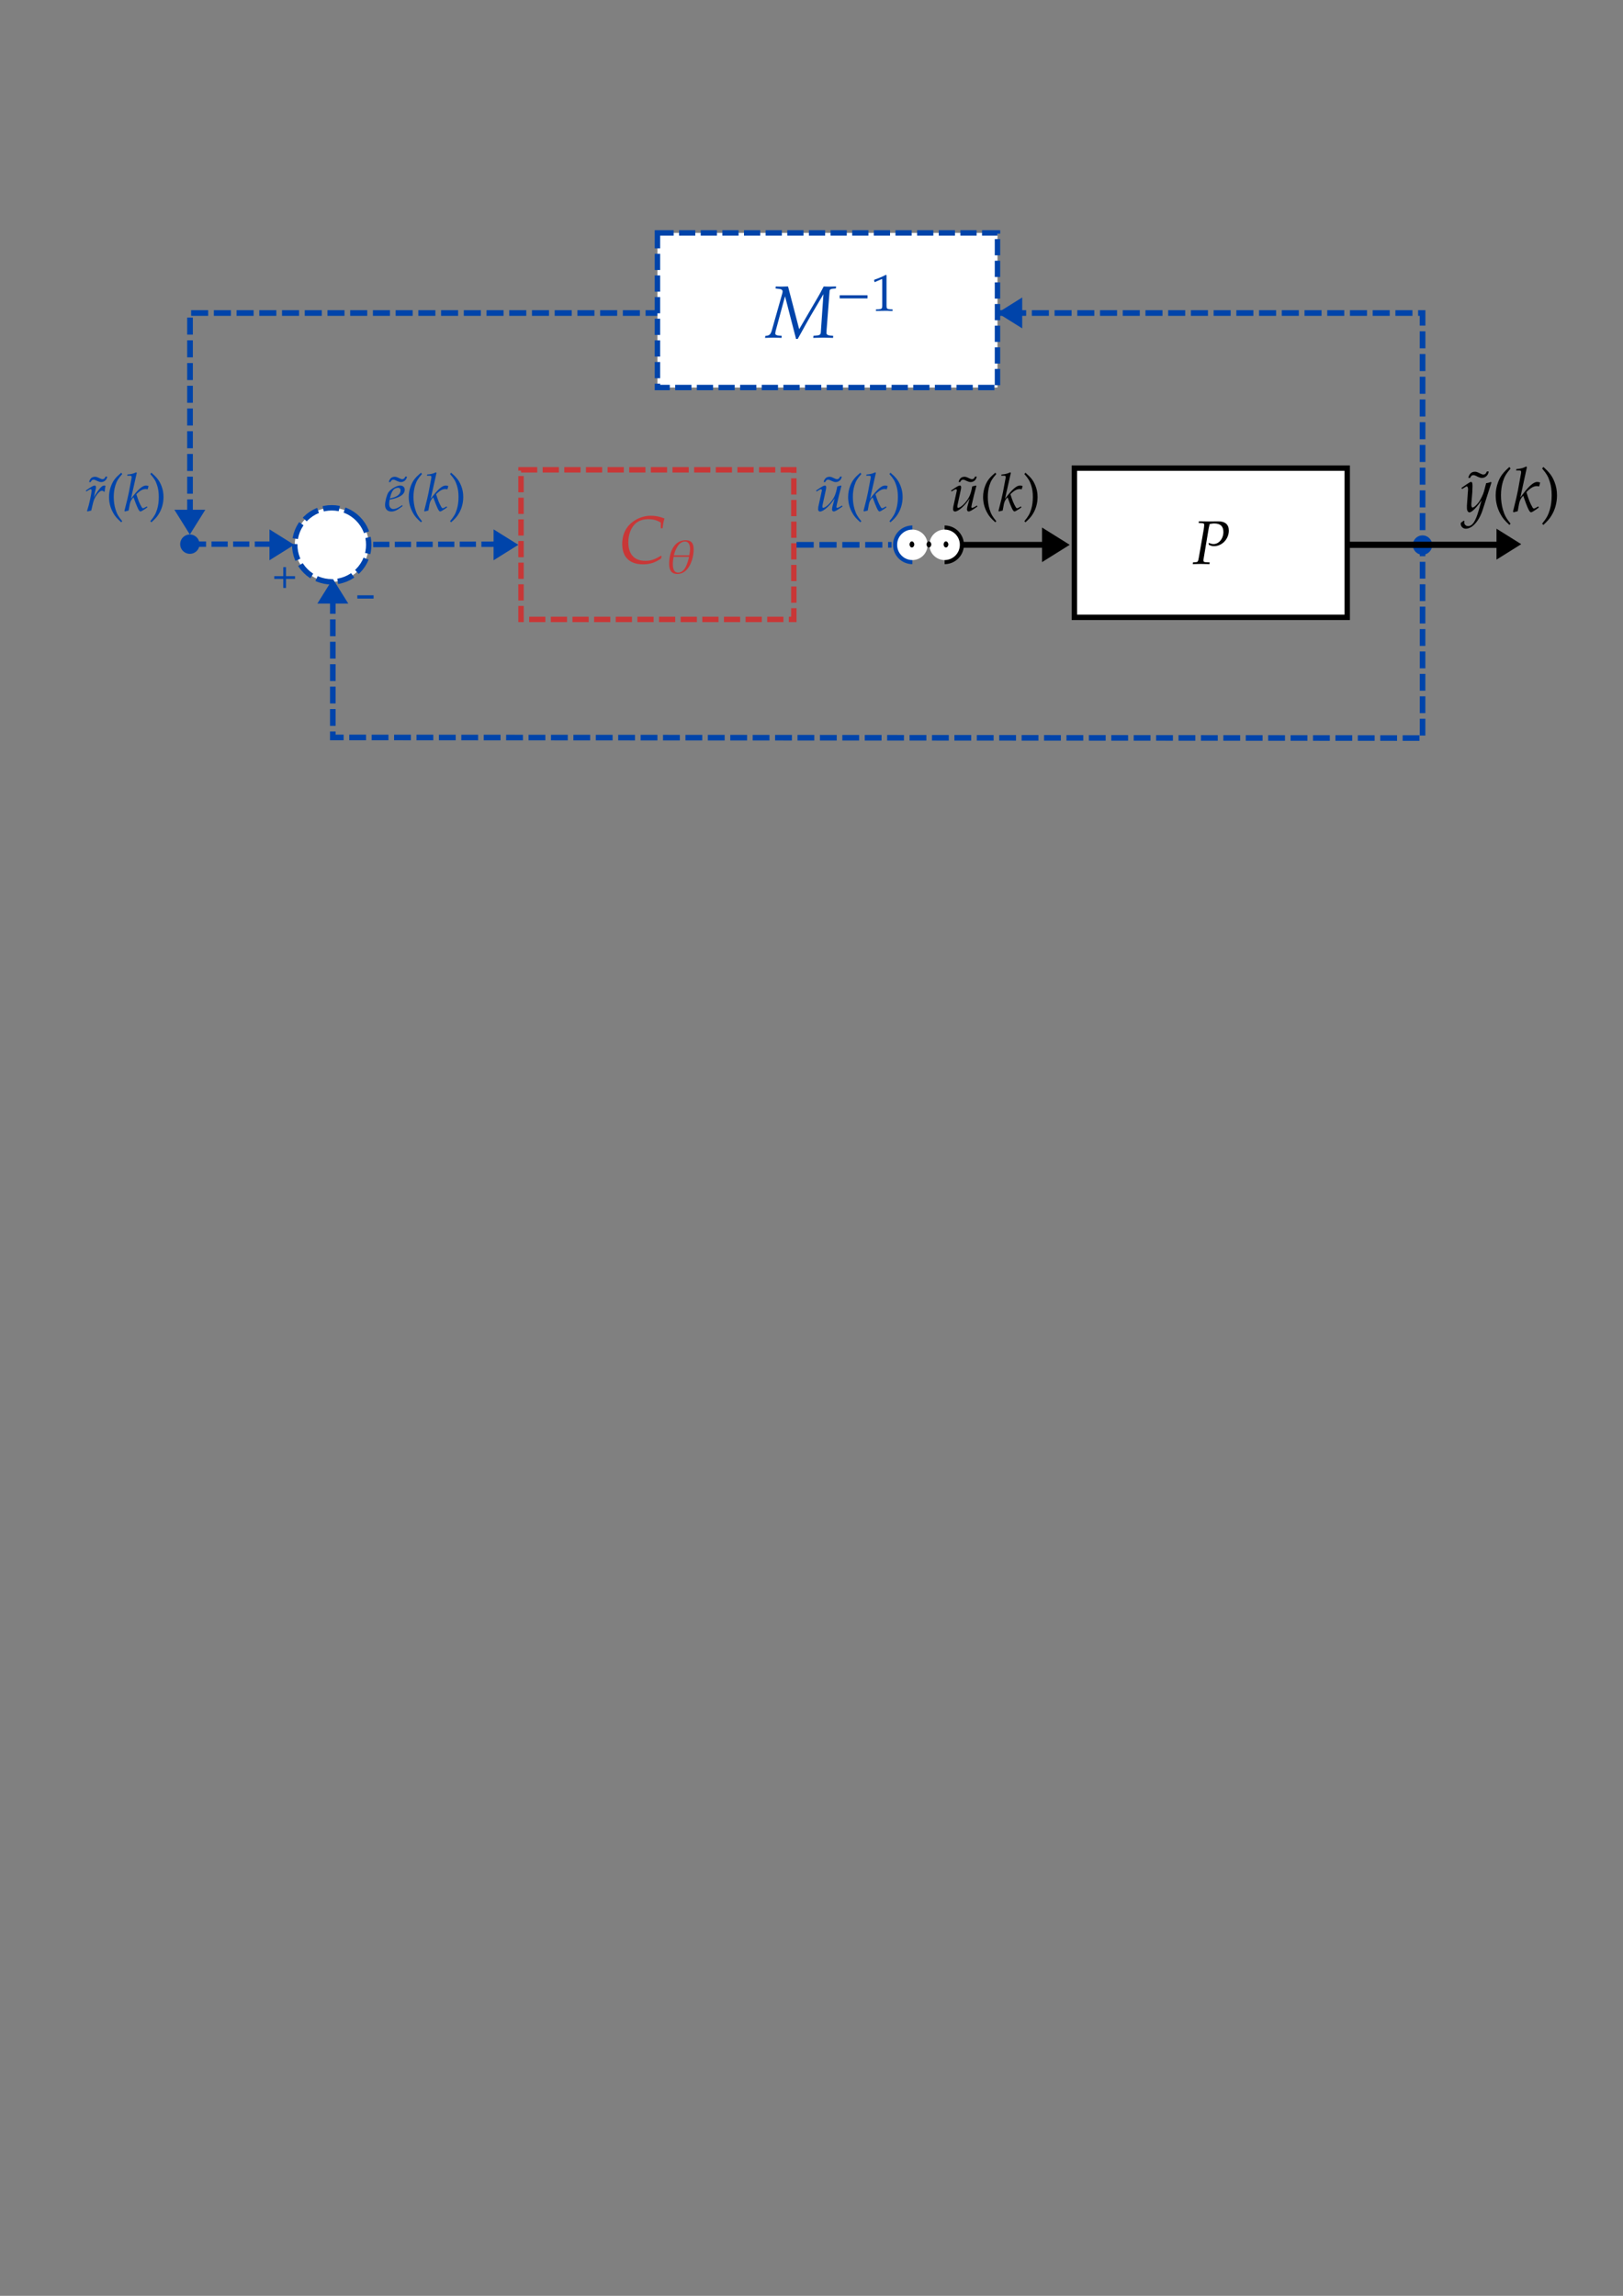 <?xml version="1.0" encoding="UTF-8" standalone="no"?>
<svg
   xmlns:ns1="http://wanglongqi.github.io/WriteTeX"
   xmlns:dc="http://purl.org/dc/elements/1.1/"
   xmlns:cc="http://creativecommons.org/ns#"
   xmlns:rdf="http://www.w3.org/1999/02/22-rdf-syntax-ns#"
   xmlns:svg="http://www.w3.org/2000/svg"
   xmlns="http://www.w3.org/2000/svg"
   xmlns:sodipodi="http://sodipodi.sourceforge.net/DTD/sodipodi-0.dtd"
   xmlns:inkscape="http://www.inkscape.org/namespaces/inkscape"
   inkscape:version="1.0.2 (e86c870879, 2021-01-15, custom)"
   sodipodi:docname="diagrama_VRFT2_maps.svg"
   id="svg8"
   version="1.1"
   viewBox="0 0 210 297"
   height="297mm"
   width="210mm">
  <rect x="0" y="0" width="210" height="297" fill="#808080" stroke="none"/>
  <defs
     id="defs2">
    <marker
       style="overflow:visible;"
       id="marker5676"
       refX="0.0"
       refY="0.0"
       orient="auto"
       inkscape:stockid="Arrow2Lend"
       inkscape:isstock="true">
      <path
         transform="scale(1.1) rotate(180) translate(1,0)"
         d="M 8.719,4.034 L -2.207,0.016 L 8.719,-4.002 C 6.973,-1.63 6.983,1.616 8.719,4.034 z "
         style="fill-rule:evenodd;stroke-width:0.625;stroke-linejoin:round;stroke:#000000;stroke-opacity:1;fill:#000000;fill-opacity:1"
         id="path5674" />
    </marker>
    <marker
       style="overflow:visible"
       id="TriangleInL"
       refX="0.0"
       refY="0.0"
       orient="auto"
       inkscape:stockid="TriangleInL"
       inkscape:isstock="true">
      <path
         transform="scale(-0.8)"
         style="fill-rule:evenodd;stroke:#000000;stroke-width:1pt;stroke-opacity:1;fill:#000000;fill-opacity:1"
         d="M 5.77,0.0 L -2.88,5.0 L -2.88,-5.0 L 5.77,0.0 z "
         id="path1501" />
    </marker>
    <marker
       style="overflow:visible"
       id="marker5212"
       refX="0.0"
       refY="0.0"
       orient="auto"
       inkscape:stockid="TriangleOutL"
       inkscape:isstock="true">
      <path
         transform="scale(0.8)"
         style="fill-rule:evenodd;stroke:#000000;stroke-width:1pt;stroke-opacity:1;fill:#000000;fill-opacity:1"
         d="M 5.77,0.0 L -2.88,5.0 L -2.88,-5.0 L 5.77,0.0 z "
         id="path5210" />
    </marker>
    <marker
       style="overflow:visible"
       id="marker5202"
       refX="0.0"
       refY="0.0"
       orient="auto"
       inkscape:stockid="TriangleOutL"
       inkscape:isstock="true">
      <path
         transform="scale(0.8)"
         style="fill-rule:evenodd;stroke:#000000;stroke-width:1pt;stroke-opacity:1;fill:#000000;fill-opacity:1"
         d="M 5.77,0.0 L -2.88,5.0 L -2.88,-5.0 L 5.77,0.0 z "
         id="path5200" />
    </marker>
    <marker
       style="overflow:visible"
       id="marker5192"
       refX="0.0"
       refY="0.0"
       orient="auto"
       inkscape:stockid="TriangleOutL"
       inkscape:isstock="true">
      <path
         transform="scale(0.8)"
         style="fill-rule:evenodd;stroke:#000000;stroke-width:1pt;stroke-opacity:1;fill:#000000;fill-opacity:1"
         d="M 5.77,0.0 L -2.88,5.0 L -2.88,-5.0 L 5.77,0.0 z "
         id="path5190" />
    </marker>
    <marker
       style="overflow:visible"
       id="marker5116"
       refX="0.0"
       refY="0.0"
       orient="auto"
       inkscape:stockid="TriangleOutL"
       inkscape:isstock="true">
      <path
         transform="scale(0.8)"
         style="fill-rule:evenodd;stroke:#000000;stroke-width:1pt;stroke-opacity:1;fill:#000000;fill-opacity:1"
         d="M 5.77,0.0 L -2.88,5.0 L -2.88,-5.0 L 5.77,0.0 z "
         id="path5114" />
    </marker>
    <marker
       style="overflow:visible"
       id="Arrow2Lstart"
       refX="0.0"
       refY="0.0"
       orient="auto"
       inkscape:stockid="Arrow2Lstart"
       inkscape:isstock="true">
      <path
         transform="scale(1.1) translate(1,0)"
         d="M 8.719,4.034 L -2.207,0.016 L 8.719,-4.002 C 6.973,-1.63 6.983,1.616 8.719,4.034 z "
         style="fill-rule:evenodd;stroke-width:0.625;stroke-linejoin:round;stroke:#000000;stroke-opacity:1;fill:#000000;fill-opacity:1"
         id="path1386" />
    </marker>
    <marker
       style="overflow:visible;"
       id="marker3912"
       refX="0.0"
       refY="0.0"
       orient="auto"
       inkscape:stockid="Arrow2Lend"
       inkscape:isstock="true">
      <path
         transform="scale(1.1) rotate(180) translate(1,0)"
         d="M 8.719,4.034 L -2.207,0.016 L 8.719,-4.002 C 6.973,-1.63 6.983,1.616 8.719,4.034 z "
         style="fill-rule:evenodd;stroke-width:0.625;stroke-linejoin:round;stroke:#000000;stroke-opacity:1;fill:#000000;fill-opacity:1"
         id="path3910" />
    </marker>
    <marker
       style="overflow:visible;"
       id="marker1834"
       refX="0.0"
       refY="0.0"
       orient="auto"
       inkscape:stockid="Arrow2Lend"
       inkscape:isstock="true">
      <path
         transform="scale(1.1) rotate(180) translate(1,0)"
         d="M 8.719,4.034 L -2.207,0.016 L 8.719,-4.002 C 6.973,-1.63 6.983,1.616 8.719,4.034 z "
         style="fill-rule:evenodd;stroke-width:0.625;stroke-linejoin:round;stroke:#000000;stroke-opacity:1;fill:#000000;fill-opacity:1"
         id="path1832" />
    </marker>
    <marker
       style="overflow:visible;"
       id="marker1690"
       refX="0.0"
       refY="0.0"
       orient="auto"
       inkscape:stockid="Arrow2Lend"
       inkscape:isstock="true">
      <path
         transform="scale(1.1) rotate(180) translate(1,0)"
         d="M 8.719,4.034 L -2.207,0.016 L 8.719,-4.002 C 6.973,-1.63 6.983,1.616 8.719,4.034 z "
         style="fill-rule:evenodd;stroke-width:0.625;stroke-linejoin:round;stroke:#000000;stroke-opacity:1;fill:#000000;fill-opacity:1"
         id="path1688" />
    </marker>
    <marker
       style="overflow:visible;"
       id="marker1680"
       refX="0.0"
       refY="0.0"
       orient="auto"
       inkscape:stockid="Arrow2Lend"
       inkscape:isstock="true">
      <path
         transform="scale(1.1) rotate(180) translate(1,0)"
         d="M 8.719,4.034 L -2.207,0.016 L 8.719,-4.002 C 6.973,-1.63 6.983,1.616 8.719,4.034 z "
         style="fill-rule:evenodd;stroke-width:0.625;stroke-linejoin:round;stroke:#000000;stroke-opacity:1;fill:#000000;fill-opacity:1"
         id="path1678" />
    </marker>
    <marker
       style="overflow:visible;"
       id="Arrow2Lend"
       refX="0.0"
       refY="0.0"
       orient="auto"
       inkscape:stockid="Arrow2Lend"
       inkscape:isstock="true">
      <path
         transform="scale(1.1) rotate(180) translate(1,0)"
         d="M 8.719,4.034 L -2.207,0.016 L 8.719,-4.002 C 6.973,-1.63 6.983,1.616 8.719,4.034 z "
         style="fill-rule:evenodd;stroke-width:0.625;stroke-linejoin:round;stroke:#000000;stroke-opacity:1;fill:#000000;fill-opacity:1"
         id="path1389" />
    </marker>
    <symbol
       id="LogicalAnd">
      <title
         id="title6402">Logical And</title>
      <desc
         id="desc6404">Summing junction. Shows when multiple branches converge.</desc>
      <circle
         cx="19.844"
         cy="19.844"
         r="5.292"
         style="stroke-width:2"
         id="circle6406" />
      <path
         d="m 16.14,16.14 7.408,7.408"
         style="stroke-width:2"
         id="path6408" />
      <path
         d="m 16.14,23.548 7.408,-7.408"
         style="stroke-width:2"
         id="path6410" />
    </symbol>
  </defs>
  <sodipodi:namedview
     id="base"
     pagecolor="#ffffff"
     bordercolor="#666666"
     borderopacity="1.0"
     inkscape:pageopacity="0.0"
     inkscape:pageshadow="2"
     inkscape:zoom="1.2814962"
     inkscape:cx="394.48569"
     inkscape:cy="202.25584"
     inkscape:document-units="mm"
     inkscape:current-layer="layer2"
     inkscape:document-rotation="0"
     showgrid="false"
     inkscape:window-width="1914"
     inkscape:window-height="1056"
     inkscape:window-x="0"
     inkscape:window-y="18"
     inkscape:window-maximized="0"
     inkscape:snap-intersection-paths="false"
     inkscape:object-paths="false"
     inkscape:snap-smooth-nodes="true"
     inkscape:snap-midpoints="true"
     inkscape:snap-object-midpoints="true"
     inkscape:snap-nodes="true"
     inkscape:object-nodes="true"
     inkscape:snap-others="true"
     showguides="true"
     inkscape:guide-bbox="true"
     inkscape:snap-grids="true"
     inkscape:snap-to-guides="true"
     inkscape:snap-global="true"
     inkscape:snap-bbox="true"
     inkscape:bbox-paths="false"
     inkscape:bbox-nodes="false"
     inkscape:snap-bbox-edge-midpoints="false"
     inkscape:snap-bbox-midpoints="true">
    <inkscape:grid
       type="xygrid"
       id="grid6019"
       units="mm"
       spacingx="1"
       spacingy="1" />
    <sodipodi:guide
       position="24.564,226.603"
       orientation="1,0"
       id="guide12118" />
  </sodipodi:namedview>
  <g
     inkscape:groupmode="layer"
     id="layer2"
     inkscape:label="virtual"
     style="display:inline">
    <path
       style="fill:#333333;fill-rule:evenodd;stroke:#0044aa;stroke-width:0.7;stroke-linecap:butt;stroke-linejoin:bevel;stroke-miterlimit:3.2;stroke-dasharray:2.1, 0.7;stroke-dashoffset:0;stroke-opacity:1"
       d="M 24.564,70.397 H 37.286"
       id="path2252"
       sodipodi:nodetypes="cc" />
    <path
       style="fill:none;fill-rule:evenodd;stroke:#0044aa;stroke-width:0.725;stroke-linecap:butt;stroke-linejoin:miter;stroke-miterlimit:3.2;stroke-dasharray:2.175, 0.725;stroke-dashoffset:0;stroke-opacity:1"
       d="m 43.064,77.226 v 18.175 l 141,0.08 V 71.566"
       id="path2334"
       sodipodi:nodetypes="cccc" />
    <path
       style="fill:none;fill-rule:evenodd;stroke:#0044aa;stroke-width:0.7;stroke-linecap:butt;stroke-linejoin:bevel;stroke-miterlimit:3.2;stroke-dasharray:2.1, 0.7;stroke-dashoffset:0;stroke-opacity:1"
       d="m 48.286,70.439 18,-0.042"
       id="path6151"
       inkscape:connector-curvature="0"
       inkscape:connector-type="polyline"
       sodipodi:nodetypes="cc" />
    <g
       id="g6699"
       transform="rotate(45,128.286,52.102)"
       style="stroke:#000080;stroke-width:0.7;stroke-miterlimit:3.2;stroke-dasharray:2.1, 0.7;stroke-dashoffset:0" />
    <circle
       style="fill:#ffffff;stroke:#0044aa;stroke-width:0.7;stroke-miterlimit:3.2;stroke-dasharray:2.1, 0.7;stroke-dashoffset:0"
       id="path2248"
       cx="-19.485"
       cy="80.19"
       r="4.788"
       transform="rotate(-45)"
       inkscape:transform-center-x="0.47720466"
       inkscape:transform-center-y="5.2243011" />
    <g
       aria-label="+"
       id="text6703"
       style="font-style:normal;font-weight:normal;font-size:4.289px;line-height:1.25;font-family:sans-serif;fill:#0044aa;fill-opacity:1;stroke:none;stroke-width:0.7;stroke-miterlimit:3.2;stroke-dasharray:2.1, 0.7;stroke-dashoffset:0"
       transform="translate(-5.141,-30.326)">
      <path
         d="m 42.147,103.695 v 1.167 h 1.167 v 0.356 h -1.167 v 1.167 h -0.352 v -1.167 h -1.167 v -0.356 h 1.167 v -1.167 z"
         style="fill:#0044aa;fill-opacity:1;stroke:none;stroke-width:0.7;stroke-miterlimit:3.2;stroke-dasharray:2.1, 0.7;stroke-dashoffset:0"
         id="path6859" />
    </g>
    <g
       aria-label="-"
       id="text6711"
       style="font-style:normal;font-weight:normal;font-size:4.289px;line-height:1.25;font-family:sans-serif;fill:#0044aa;fill-opacity:1;stroke:none;stroke-width:0.46;stroke-miterlimit:3.2;stroke-dasharray:1.379, 0.46;stroke-dashoffset:0"
       transform="matrix(1.863,0,0,1.245,-36,-56.911)">
      <path
         d="m 44.141,107.567 h 1.129 v 0.343 h -1.129 z"
         style="fill:#0044aa;fill-opacity:1;stroke:none;stroke-width:0.46;stroke-miterlimit:3.2;stroke-dasharray:1.379, 0.46;stroke-dashoffset:0"
         id="path6856" />
    </g>
    <rect
       style="fill:#000000;fill-opacity:0;stroke:#c83737;stroke-width:0.7;stroke-linecap:butt;stroke-linejoin:miter;stroke-miterlimit:3.2;stroke-dasharray:2.1, 0.7;stroke-dashoffset:0;stroke-opacity:1"
       id="rect833"
       width="35.3"
       height="19.355"
       x="67.414"
       y="60.776"
       ry="3.6915833e-06" />
    <path
       style="fill:#0044aa;fill-opacity:1;stroke:none;stroke-width:0.265px;stroke-linecap:butt;stroke-linejoin:miter;stroke-opacity:1"
       d="m 43.064,74.881 -2,3.2 h 4 z"
       id="path6735"
       sodipodi:nodetypes="cccc" />
    <path
       style="fill:#0044aa;fill-opacity:1;stroke:none;stroke-width:0.265px;stroke-linecap:butt;stroke-linejoin:miter;stroke-opacity:1"
       d="m 67.064,70.481 -3.2,-2 v 4 z"
       id="path6741"
       sodipodi:nodetypes="cccc"
       inkscape:transform-center-x="1.6229395"
       inkscape:transform-center-y="0.089616257" />
    <path
       style="fill:#0044aa;fill-opacity:1;stroke:none;stroke-width:0.35;stroke-linecap:round;stroke-linejoin:bevel;stroke-miterlimit:3.2;stroke-dasharray:none;stroke-dashoffset:0;paint-order:fill markers stroke"
       d="m 25.814,70.397 a 1.25,1.25 0 0 1 -1.25,1.25 1.25,1.25 0 0 1 -1.25,-1.25 1.25,1.25 0 0 1 1.25,-1.25 1.25,1.25 0 0 1 1.25,1.25 z"
       id="path6786" />
    <path
       style="fill:#0044aa;fill-opacity:1;stroke:none;stroke-width:0.265px;stroke-linecap:butt;stroke-linejoin:miter;stroke-opacity:1"
       d="m 38.064,70.481 -3.2,-2 v 4 z"
       id="path7074"
       sodipodi:nodetypes="cccc"
       inkscape:transform-center-x="1.6229395"
       inkscape:transform-center-y="0.089616257" />
    <g
       ns1:text="$\bar{e}(k)$"
       transform="matrix(0.711,0,0,0.684,-76.915,-9.773)"
       style="fill:#000000;fill-opacity:0;stroke-width:1.004;stroke-miterlimit:3.2;stroke-dasharray:none;stroke-dashoffset:0"
       id="g7305">
      <g
         id="g7303"
         style="fill:#000000;fill-opacity:0;stroke-width:1.004">
        <g
           style="fill:#000000;fill-opacity:0;stroke-width:1.004"
           id="g7285">
          <path
             style="fill:#000000;fill-opacity:0;stroke:none;stroke-width:1.004"
             d="M 4.281,-5.578 V -5.875 H 0.688 v 0.297 z m 0,0"
             transform="translate(178.967,110.99)"
             id="path7283" />
        </g>
        <g
           style="fill:#000000;fill-opacity:0;stroke-width:1.004"
           id="g7289">
          <path
             style="fill:#000000;fill-opacity:0;stroke:none;stroke-width:1.004"
             d="m 1.859,-2.297 c 0.297,0 1.031,-0.031 1.531,-0.234 0.703,-0.297 0.75,-0.891 0.75,-1.031 0,-0.438 -0.375,-0.844 -1.062,-0.844 -1.109,0 -2.625,0.969 -2.625,2.719 0,1.016 0.594,1.797 1.578,1.797 1.422,0 2.25,-1.062 2.25,-1.172 0,-0.062 -0.047,-0.141 -0.109,-0.141 -0.062,0 -0.078,0.031 -0.141,0.109 -0.781,0.984 -1.875,0.984 -1.984,0.984 -0.781,0 -0.875,-0.844 -0.875,-1.156 0,-0.125 0.016,-0.422 0.156,-1.031 z m -0.469,-0.219 C 1.781,-4.031 2.812,-4.188 3.078,-4.188 c 0.453,0 0.734,0.297 0.734,0.625 0,1.047 -1.594,1.047 -2.016,1.047 z m 0,0"
             transform="translate(178.584,110.99)"
             id="path7287" />
        </g>
        <g
           style="fill:#000000;fill-opacity:0;stroke-width:1.004"
           id="g7293">
          <path
             style="fill:#000000;fill-opacity:0;stroke:none;stroke-width:1.004"
             d="m 3.297,2.391 c 0,-0.031 0,-0.047 -0.172,-0.219 C 1.891,0.922 1.562,-0.969 1.562,-2.5 c 0,-1.734 0.375,-3.469 1.609,-4.703 0.125,-0.125 0.125,-0.141 0.125,-0.172 0,-0.078 -0.031,-0.109 -0.094,-0.109 -0.109,0 -1,0.688 -1.594,1.953 -0.5,1.094 -0.625,2.203 -0.625,3.031 0,0.781 0.109,1.984 0.656,3.125 C 2.25,1.844 3.094,2.5 3.203,2.5 c 0.062,0 0.094,-0.031 0.094,-0.109 z m 0,0"
             transform="translate(183.223,110.99)"
             id="path7291" />
        </g>
        <g
           style="fill:#000000;fill-opacity:0;stroke-width:1.004"
           id="g7297">
          <path
             style="fill:#000000;fill-opacity:0;stroke:none;stroke-width:1.004"
             d="m 2.859,-6.812 c 0,0 0,-0.109 -0.125,-0.109 -0.234,0 -0.953,0.078 -1.219,0.109 -0.078,0 -0.188,0.016 -0.188,0.188 0,0.125 0.094,0.125 0.234,0.125 0.484,0 0.5,0.062 0.5,0.172 L 2.031,-6.125 0.594,-0.391 c -0.047,0.141 -0.047,0.156 -0.047,0.219 0,0.234 0.203,0.281 0.297,0.281 0.125,0 0.266,-0.094 0.328,-0.203 0.047,-0.094 0.5,-1.938 0.562,-2.188 0.344,0.031 1.156,0.188 1.156,0.844 0,0.078 0,0.109 -0.031,0.219 -0.016,0.109 -0.031,0.234 -0.031,0.344 0,0.578 0.391,0.984 0.906,0.984 0.297,0 0.578,-0.156 0.797,-0.531 0.25,-0.438 0.359,-0.984 0.359,-1 0,-0.109 -0.094,-0.109 -0.125,-0.109 -0.094,0 -0.109,0.047 -0.141,0.188 -0.203,0.719 -0.422,1.234 -0.859,1.234 -0.203,0 -0.328,-0.109 -0.328,-0.469 0,-0.172 0.047,-0.406 0.078,-0.562 C 3.562,-1.312 3.562,-1.344 3.562,-1.453 3.562,-2.094 2.938,-2.375 2.078,-2.5 2.391,-2.672 2.719,-2.984 2.938,-3.234 3.422,-3.766 3.875,-4.188 4.359,-4.188 c 0.062,0 0.078,0 0.094,0.016 0.125,0.016 0.125,0.016 0.219,0.078 0.016,0 0.016,0.016 0.031,0.031 -0.469,0.031 -0.562,0.422 -0.562,0.547 0,0.156 0.109,0.344 0.375,0.344 0.266,0 0.547,-0.219 0.547,-0.609 0,-0.297 -0.234,-0.625 -0.672,-0.625 -0.281,0 -0.734,0.078 -1.453,0.875 -0.344,0.375 -0.734,0.781 -1.109,0.922 z m 0,0"
             transform="translate(187.098,110.99)"
             id="path7295" />
        </g>
        <g
           style="fill:#000000;fill-opacity:0;stroke-width:1.004"
           id="g7301">
          <path
             style="fill:#000000;fill-opacity:0;stroke:none;stroke-width:1.004"
             d="m 2.875,-2.5 c 0,-0.766 -0.109,-1.969 -0.656,-3.109 -0.594,-1.219 -1.453,-1.875 -1.547,-1.875 -0.062,0 -0.109,0.047 -0.109,0.109 0,0.031 0,0.047 0.188,0.234 0.984,0.984 1.547,2.562 1.547,4.641 0,1.719 -0.359,3.469 -1.594,4.719 C 0.562,2.344 0.562,2.359 0.562,2.391 0.562,2.453 0.609,2.5 0.672,2.5 0.766,2.5 1.672,1.812 2.25,0.547 2.766,-0.547 2.875,-1.656 2.875,-2.5 Z m 0,0"
             transform="translate(192.598,110.99)"
             id="path7299" />
        </g>
      </g>
    </g>
    <g
       id="g10466">
      <g
         style="fill:#000000;fill-opacity:1;stroke-width:1.004;stroke-miterlimit:3.2;stroke-dasharray:none;stroke-dashoffset:0"
         id="g7461"
         transform="matrix(0.711,0,0,0.684,63.354,-9.773)" />
      <g
         style="fill:#000000;fill-opacity:1;stroke-width:1.004;stroke-miterlimit:3.2;stroke-dasharray:none;stroke-dashoffset:0"
         id="g7465"
         transform="matrix(0.711,0,0,0.684,63.354,-9.773)" />
      <g
         style="fill:#000000;fill-opacity:1;stroke-width:1.004;stroke-miterlimit:3.2;stroke-dasharray:none;stroke-dashoffset:0"
         id="g7469"
         transform="matrix(0.711,0,0,0.684,63.354,-9.773)" />
      <g
         style="fill:#000000;fill-opacity:1;stroke-width:1.004;stroke-miterlimit:3.2;stroke-dasharray:none;stroke-dashoffset:0"
         id="g7473"
         transform="matrix(0.711,0,0,0.684,63.354,-9.773)" />
    </g>
    <g
       ns1:text="$\bar{r}(k)$"
       transform="matrix(0.711,0,0,0.684,-118.433,-3.856)"
       style="fill:#000000;fill-opacity:0;stroke-width:1.004;stroke-miterlimit:3.2;stroke-dasharray:none;stroke-dashoffset:0"
       id="g7813">
      <g
         id="g7811"
         style="fill:#000000;fill-opacity:0">
        <g
           style="fill:#000000;fill-opacity:0"
           id="g7793">
          <path
             style="fill:#000000;fill-opacity:0;stroke:none"
             d="M 4.281,-5.578 V -5.875 H 0.688 v 0.297 z m 0,0"
             transform="translate(179.033,110.99)"
             id="path7791" />
        </g>
        <g
           style="fill:#000000;fill-opacity:0"
           id="g7797">
          <path
             style="fill:#000000;fill-opacity:0;stroke:none"
             d="m 0.875,-0.594 c -0.031,0.156 -0.094,0.391 -0.094,0.438 0,0.172 0.141,0.266 0.297,0.266 0.125,0 0.297,-0.078 0.375,-0.281 C 1.469,-0.203 1.797,-1.562 1.844,-1.75 c 0.078,-0.328 0.266,-1.016 0.312,-1.297 0.047,-0.125 0.328,-0.594 0.562,-0.812 0.078,-0.062 0.375,-0.328 0.797,-0.328 0.266,0 0.406,0.125 0.422,0.125 -0.297,0.047 -0.516,0.281 -0.516,0.547 0,0.156 0.109,0.344 0.375,0.344 0.266,0 0.547,-0.234 0.547,-0.594 0,-0.344 -0.312,-0.641 -0.828,-0.641 C 2.875,-4.406 2.438,-3.922 2.25,-3.641 2.156,-4.094 1.797,-4.406 1.328,-4.406 0.875,-4.406 0.688,-4.016 0.594,-3.844 0.422,-3.5 0.297,-2.906 0.297,-2.875 c 0,0.109 0.094,0.109 0.109,0.109 0.109,0 0.109,-0.016 0.172,-0.234 0.172,-0.703 0.375,-1.188 0.734,-1.188 0.156,0 0.297,0.078 0.297,0.453 0,0.219 -0.031,0.328 -0.156,0.844 z m 0,0"
             transform="translate(178.585,110.99)"
             id="path7795" />
        </g>
        <g
           style="fill:#000000;fill-opacity:0"
           id="g7801">
          <path
             style="fill:#000000;fill-opacity:0;stroke:none"
             d="m 3.297,2.391 c 0,-0.031 0,-0.047 -0.172,-0.219 C 1.891,0.922 1.562,-0.969 1.562,-2.5 c 0,-1.734 0.375,-3.469 1.609,-4.703 0.125,-0.125 0.125,-0.141 0.125,-0.172 0,-0.078 -0.031,-0.109 -0.094,-0.109 -0.109,0 -1,0.688 -1.594,1.953 -0.5,1.094 -0.625,2.203 -0.625,3.031 0,0.781 0.109,1.984 0.656,3.125 C 2.25,1.844 3.094,2.5 3.203,2.5 c 0.062,0 0.094,-0.031 0.094,-0.109 z m 0,0"
             transform="translate(183.356,110.99)"
             id="path7799" />
        </g>
        <g
           style="fill:#000000;fill-opacity:0"
           id="g7805">
          <path
             style="fill:#000000;fill-opacity:0;stroke:none"
             d="m 2.859,-6.812 c 0,0 0,-0.109 -0.125,-0.109 -0.234,0 -0.953,0.078 -1.219,0.109 -0.078,0 -0.188,0.016 -0.188,0.188 0,0.125 0.094,0.125 0.234,0.125 0.484,0 0.5,0.062 0.5,0.172 L 2.031,-6.125 0.594,-0.391 c -0.047,0.141 -0.047,0.156 -0.047,0.219 0,0.234 0.203,0.281 0.297,0.281 0.125,0 0.266,-0.094 0.328,-0.203 0.047,-0.094 0.5,-1.938 0.562,-2.188 0.344,0.031 1.156,0.188 1.156,0.844 0,0.078 0,0.109 -0.031,0.219 -0.016,0.109 -0.031,0.234 -0.031,0.344 0,0.578 0.391,0.984 0.906,0.984 0.297,0 0.578,-0.156 0.797,-0.531 0.25,-0.438 0.359,-0.984 0.359,-1 0,-0.109 -0.094,-0.109 -0.125,-0.109 -0.094,0 -0.109,0.047 -0.141,0.188 -0.203,0.719 -0.422,1.234 -0.859,1.234 -0.203,0 -0.328,-0.109 -0.328,-0.469 0,-0.172 0.047,-0.406 0.078,-0.562 C 3.562,-1.312 3.562,-1.344 3.562,-1.453 3.562,-2.094 2.938,-2.375 2.078,-2.5 2.391,-2.672 2.719,-2.984 2.938,-3.234 3.422,-3.766 3.875,-4.188 4.359,-4.188 c 0.062,0 0.078,0 0.094,0.016 0.125,0.016 0.125,0.016 0.219,0.078 0.016,0 0.016,0.016 0.031,0.031 -0.469,0.031 -0.562,0.422 -0.562,0.547 0,0.156 0.109,0.344 0.375,0.344 0.266,0 0.547,-0.219 0.547,-0.609 0,-0.297 -0.234,-0.625 -0.672,-0.625 -0.281,0 -0.734,0.078 -1.453,0.875 -0.344,0.375 -0.734,0.781 -1.109,0.922 z m 0,0"
             transform="translate(187.23,110.99)"
             id="path7803" />
        </g>
        <g
           style="fill:#000000;fill-opacity:0"
           id="g7809">
          <path
             style="fill:#000000;fill-opacity:0;stroke:none"
             d="m 2.875,-2.5 c 0,-0.766 -0.109,-1.969 -0.656,-3.109 -0.594,-1.219 -1.453,-1.875 -1.547,-1.875 -0.062,0 -0.109,0.047 -0.109,0.109 0,0.031 0,0.047 0.188,0.234 0.984,0.984 1.547,2.562 1.547,4.641 0,1.719 -0.359,3.469 -1.594,4.719 C 0.562,2.344 0.562,2.359 0.562,2.391 0.562,2.453 0.609,2.5 0.672,2.5 0.766,2.5 1.672,1.812 2.25,0.547 2.766,-0.547 2.875,-1.656 2.875,-2.5 Z m 0,0"
             transform="translate(192.731,110.99)"
             id="path7807" />
        </g>
      </g>
    </g>
    <g
       id="g2073"
       transform="translate(-6.777,0.481)">
      <path
         id="path2060"
         style="fill:#000000;fill-opacity:1;stroke:none;stroke-width:0.423;stroke-linecap:round;stroke-linejoin:bevel;stroke-miterlimit:4;stroke-dasharray:none;stroke-dashoffset:0;paint-order:fill markers stroke"
         d="M 129,72.5 A 2.5,2.5 0 0 0 131.5,70 2.5,2.5 0 0 0 129,67.5 Z" />
      <circle
         style="fill:#ffffff;fill-opacity:1;stroke:none;stroke-width:0.3"
         id="path2069"
         cx="128.999"
         cy="70"
         r="1.972" />
    </g>
    <g
       id="g2545"
       transform="matrix(-1,0,0,1,247.051,0.481)">
      <path
         id="path2541"
         style="fill:#0044aa;fill-opacity:1;stroke:none;stroke-width:0.423;stroke-linecap:round;stroke-linejoin:bevel;stroke-miterlimit:4;stroke-dasharray:none;stroke-dashoffset:0;paint-order:fill markers stroke"
         d="M 129,72.5 A 2.5,2.5 0 0 0 131.5,70 2.5,2.5 0 0 0 129,67.5 Z" />
      <circle
         style="fill:#ffffff;fill-opacity:1;stroke:none;stroke-width:0.3"
         id="circle2543"
         cx="128.999"
         cy="70"
         r="1.972" />
    </g>
    <g
       ns1:text="$\tilde{r}(k)$"
       transform="matrix(0.711,0,0,0.684,-116.045,-9.817)"
       style="fill:#0044aa;fill-opacity:1;stroke-width:1.004;stroke-miterlimit:3.2;stroke-dasharray:none;stroke-dashoffset:0"
       id="g10159">
      <g
         id="g10157"
         style="fill:#0044aa;fill-opacity:1">
        <g
           style="fill:#0044aa;fill-opacity:1"
           id="g10139">
          <path
             style="fill:#0044aa;fill-opacity:1;stroke:none"
             d="M 3.016,-6.375 C 2.875,-6.016 2.719,-5.875 2.438,-5.875 2.312,-5.875 2.203,-5.922 1.969,-6.031 1.438,-6.297 1.312,-6.328 1.078,-6.328 c -0.547,0 -0.922,0.344 -1.062,1 H 0.312 c 0.125,-0.312 0.281,-0.453 0.531,-0.453 0.141,0 0.328,0.062 0.703,0.266 0.297,0.125 0.453,0.188 0.672,0.188 0.578,0 1.047,-0.469 1.094,-1.047 z m 0,0"
             transform="translate(179.411,110.856)"
             id="path10137" />
        </g>
        <g
           style="fill:#0044aa;fill-opacity:1"
           id="g10143">
          <path
             style="fill:#0044aa;fill-opacity:1;stroke:none"
             d="M 3.672,-3.641 C 3.703,-4.016 3.75,-4.344 3.828,-4.75 3.719,-4.797 3.672,-4.812 3.625,-4.812 c -0.312,0 -0.609,0.25 -0.969,0.75 L 2.375,-3.672 c -0.375,0.562 -0.5,0.766 -0.656,1.125 l 0.078,-0.406 C 1.828,-3.188 1.906,-3.594 1.969,-3.812 l 0.062,-0.25 c 0.047,-0.172 0.062,-0.297 0.062,-0.422 0,-0.203 -0.078,-0.328 -0.234,-0.328 -0.203,0 -0.578,0.219 -1.328,0.75 l -0.266,0.188 0.062,0.203 0.312,-0.203 C 0.922,-4.062 1.031,-4.109 1.125,-4.109 c 0.094,0 0.172,0.094 0.172,0.219 C 1.297,-3.312 0.875,-1.25 0.469,0.016 L 0.562,0.094 C 0.719,0.047 0.875,0.016 1.109,-0.047 L 1.234,-0.062 1.5,-1.25 c 0.172,-0.828 0.406,-1.359 0.844,-1.938 0.344,-0.438 0.609,-0.641 0.828,-0.641 0.141,0 0.25,0.047 0.359,0.188 z m 0,0"
             transform="translate(178.584,110.99)"
             id="path10141" />
        </g>
        <g
           style="fill:#0044aa;fill-opacity:1"
           id="g10147">
          <path
             style="fill:#0044aa;fill-opacity:1;stroke:none"
             d="M 3,1.938 C 2.281,1.047 2.031,0.562 1.766,-0.328 1.562,-1.047 1.453,-1.797 1.453,-2.656 1.453,-3.484 1.562,-4.188 1.75,-4.828 2,-5.656 2.266,-6.125 3,-6.984 l -0.188,-0.25 c -1.031,0.922 -1.453,1.469 -1.828,2.453 -0.25,0.672 -0.391,1.375 -0.391,2.125 0,1.078 0.25,2.078 0.734,2.969 C 1.672,0.984 2,1.375 2.812,2.141 Z m 0,0"
             transform="translate(182.46,110.99)"
             id="path10145" />
        </g>
        <g
           style="fill:#0044aa;fill-opacity:1"
           id="g10151">
          <path
             style="fill:#0044aa;fill-opacity:1;stroke:none"
             d="M 2.328,-7.203 2.219,-7.312 C 1.688,-7.047 1.328,-6.953 0.625,-6.891 l -0.047,0.219 H 1.062 c 0.234,0 0.328,0.062 0.328,0.234 0,0.078 0,0.172 -0.016,0.234 L 0.891,-3.531 c -0.141,0.75 -0.297,1.438 -0.812,3.516 L 0.172,0.094 0.844,-0.078 1.062,-1.312 c 0.094,-0.484 0.328,-0.938 0.672,-1.266 0.688,1.984 1,2.672 1.25,2.672 0.141,0 0.375,-0.141 0.812,-0.438 L 4.25,-0.672 4.172,-0.859 3.75,-0.625 c -0.141,0.094 -0.219,0.109 -0.297,0.109 -0.094,0 -0.156,-0.062 -0.25,-0.234 C 2.844,-1.391 2.625,-1.922 2.25,-3.156 l 0.125,-0.141 c 0.609,-0.594 1.078,-0.844 1.578,-0.844 0.078,0 0.188,0.016 0.359,0.047 l 0.156,-0.625 C 4.297,-4.781 4.109,-4.812 4,-4.812 c -0.656,0 -1.484,0.781 -2.734,2.516 z m 0,0"
             transform="translate(185.777,110.99)"
             id="path10149" />
        </g>
        <g
           style="fill:#0044aa;fill-opacity:1"
           id="g10155">
          <path
             style="fill:#0044aa;fill-opacity:1;stroke:none"
             d="m 0.516,2.141 c 0.688,-0.641 0.969,-0.969 1.281,-1.469 0.609,-0.969 0.922,-2.125 0.922,-3.312 0,-0.766 -0.125,-1.469 -0.391,-2.141 -0.375,-0.969 -0.781,-1.516 -1.812,-2.453 l -0.203,0.25 c 0.734,0.859 1,1.328 1.25,2.156 0.203,0.641 0.297,1.344 0.297,2.172 0,0.859 -0.094,1.609 -0.297,2.328 -0.266,0.891 -0.531,1.375 -1.25,2.266 z m 0,0"
             transform="translate(190.25,110.99)"
             id="path10153" />
        </g>
      </g>
    </g>
    <g
       ns1:text="$\tilde{e}(k)$"
       transform="matrix(0.711,0,0,0.684,-77.261,-9.817)"
       style="fill:#0044aa;fill-opacity:1;stroke-width:1.004;stroke-miterlimit:3.2;stroke-dasharray:none;stroke-dashoffset:0"
       id="g10392">
      <g
         id="g10390"
         style="fill:#0044aa;fill-opacity:1">
        <g
           style="fill:#0044aa;fill-opacity:1"
           id="g10372">
          <path
             style="fill:#0044aa;fill-opacity:1;stroke:none"
             d="M 3.016,-6.375 C 2.875,-6.016 2.719,-5.875 2.438,-5.875 2.312,-5.875 2.203,-5.922 1.969,-6.031 1.438,-6.297 1.312,-6.328 1.078,-6.328 c -0.547,0 -0.922,0.344 -1.062,1 H 0.312 c 0.125,-0.312 0.281,-0.453 0.531,-0.453 0.141,0 0.328,0.062 0.703,0.266 0.297,0.125 0.453,0.188 0.672,0.188 0.578,0 1.047,-0.469 1.094,-1.047 z m 0,0"
             transform="translate(179.411,110.856)"
             id="path10370" />
        </g>
        <g
           style="fill:#0044aa;fill-opacity:1"
           id="g10376">
          <path
             style="fill:#0044aa;fill-opacity:1;stroke:none"
             d="M 3.266,-1.109 3.031,-0.938 c -0.531,0.375 -1,0.578 -1.359,0.578 -0.469,0 -0.766,-0.375 -0.766,-0.969 0,-0.25 0.031,-0.516 0.078,-0.812 l 0.812,-0.188 C 1.969,-2.375 2.25,-2.469 2.5,-2.578 c 0.844,-0.375 1.234,-0.828 1.234,-1.453 0,-0.469 -0.344,-0.781 -0.844,-0.781 -0.641,0 -1.75,0.703 -2.141,1.328 -0.297,0.5 -0.594,1.688 -0.594,2.359 0,0.781 0.438,1.234 1.156,1.234 0.562,0 1.125,-0.281 2.031,-1.031 z M 1.125,-2.734 c 0.172,-0.688 0.375,-1.109 0.656,-1.375 0.188,-0.156 0.484,-0.281 0.734,-0.281 0.281,0 0.469,0.203 0.469,0.516 0,0.453 -0.344,0.922 -0.859,1.156 -0.281,0.141 -0.641,0.25 -1.094,0.359 z m 0,0"
             transform="translate(178.584,110.99)"
             id="path10374" />
        </g>
        <g
           style="fill:#0044aa;fill-opacity:1"
           id="g10380">
          <path
             style="fill:#0044aa;fill-opacity:1;stroke:none"
             d="M 3,1.938 C 2.281,1.047 2.031,0.562 1.766,-0.328 1.562,-1.047 1.453,-1.797 1.453,-2.656 1.453,-3.484 1.562,-4.188 1.75,-4.828 2,-5.656 2.266,-6.125 3,-6.984 l -0.188,-0.25 c -1.031,0.922 -1.453,1.469 -1.828,2.453 -0.25,0.672 -0.391,1.375 -0.391,2.125 0,1.078 0.25,2.078 0.734,2.969 C 1.672,0.984 2,1.375 2.812,2.141 Z m 0,0"
             transform="translate(182.46,110.99)"
             id="path10378" />
        </g>
        <g
           style="fill:#0044aa;fill-opacity:1"
           id="g10384">
          <path
             style="fill:#0044aa;fill-opacity:1;stroke:none"
             d="M 2.328,-7.203 2.219,-7.312 C 1.688,-7.047 1.328,-6.953 0.625,-6.891 l -0.047,0.219 H 1.062 c 0.234,0 0.328,0.062 0.328,0.234 0,0.078 0,0.172 -0.016,0.234 L 0.891,-3.531 c -0.141,0.75 -0.297,1.438 -0.812,3.516 L 0.172,0.094 0.844,-0.078 1.062,-1.312 c 0.094,-0.484 0.328,-0.938 0.672,-1.266 0.688,1.984 1,2.672 1.25,2.672 0.141,0 0.375,-0.141 0.812,-0.438 L 4.25,-0.672 4.172,-0.859 3.75,-0.625 c -0.141,0.094 -0.219,0.109 -0.297,0.109 -0.094,0 -0.156,-0.062 -0.25,-0.234 C 2.844,-1.391 2.625,-1.922 2.25,-3.156 l 0.125,-0.141 c 0.609,-0.594 1.078,-0.844 1.578,-0.844 0.078,0 0.188,0.016 0.359,0.047 l 0.156,-0.625 C 4.297,-4.781 4.109,-4.812 4,-4.812 c -0.656,0 -1.484,0.781 -2.734,2.516 z m 0,0"
             transform="translate(185.777,110.99)"
             id="path10382" />
        </g>
        <g
           style="fill:#0044aa;fill-opacity:1"
           id="g10388">
          <path
             style="fill:#0044aa;fill-opacity:1;stroke:none"
             d="m 0.516,2.141 c 0.688,-0.641 0.969,-0.969 1.281,-1.469 0.609,-0.969 0.922,-2.125 0.922,-3.312 0,-0.766 -0.125,-1.469 -0.391,-2.141 -0.375,-0.969 -0.781,-1.516 -1.812,-2.453 l -0.203,0.25 c 0.734,0.859 1,1.328 1.25,2.156 0.203,0.641 0.297,1.344 0.297,2.172 0,0.859 -0.094,1.609 -0.297,2.328 -0.266,0.891 -0.531,1.375 -1.25,2.266 z m 0,0"
             transform="translate(190.25,110.99)"
             id="path10386" />
        </g>
      </g>
    </g>
    <g
       ns1:text="$\tilde{y}(k)$"
       transform="matrix(0.8,0,0,0.8,45.8,-22.595)"
       id="g10648">
      <g
         id="g10646">
        <g
           style="fill:#000000;fill-opacity:1"
           id="g10628">
          <path
             style="stroke:none"
             d="M 3.016,-6.375 C 2.875,-6.016 2.719,-5.875 2.438,-5.875 2.312,-5.875 2.203,-5.922 1.969,-6.031 1.438,-6.297 1.312,-6.328 1.078,-6.328 c -0.547,0 -0.922,0.344 -1.062,1 H 0.312 c 0.125,-0.312 0.281,-0.453 0.531,-0.453 0.141,0 0.328,0.062 0.703,0.266 0.297,0.125 0.453,0.188 0.672,0.188 0.578,0 1.047,-0.469 1.094,-1.047 z m 0,0"
             transform="translate(180.213,110.856)"
             id="path10626" />
        </g>
        <g
           style="fill:#000000;fill-opacity:1"
           id="g10632">
          <path
             style="stroke:none"
             d="m -0.062,1.797 c -0.016,0.062 -0.016,0.125 -0.016,0.172 0,0.438 0.375,0.781 0.812,0.781 1.062,0 2.156,-1.234 2.75,-3.078 L 4.891,-4.719 4.781,-4.812 c -0.297,0.125 -0.531,0.172 -0.75,0.203 l -0.344,1.312 c -0.125,0.469 -0.469,1.188 -0.797,1.688 -0.344,0.5 -0.844,0.938 -1.062,0.938 -0.109,0 -0.203,-0.219 -0.188,-0.469 V -1.281 l 0.156,-1.922 c 0.016,-0.312 0.031,-0.688 0.031,-0.969 0,-0.453 -0.062,-0.641 -0.234,-0.641 -0.125,0 -0.266,0.078 -0.75,0.406 l -0.812,0.562 0.109,0.172 0.5,-0.297 L 0.672,-4 c 0.109,-0.062 0.172,-0.094 0.219,-0.094 0.141,0 0.219,0.203 0.219,0.531 0,0 0,0.062 -0.016,0.141 L 0.922,-1 v 0.406 c 0,0.422 0.172,0.703 0.422,0.703 0.375,0 1.203,-0.844 1.953,-1.969 L 2.812,-0.156 C 2.297,1.609 1.797,2.328 1.109,2.328 0.75,2.328 0.484,2.062 0.484,1.719 0.484,1.672 0.5,1.578 0.516,1.5 L 0.406,1.453 Z m 0,0"
             transform="translate(179.083,110.99)"
             id="path10630" />
        </g>
        <g
           style="fill:#000000;fill-opacity:1"
           id="g10636">
          <path
             style="stroke:none"
             d="M 3,1.938 C 2.281,1.047 2.031,0.562 1.766,-0.328 1.562,-1.047 1.453,-1.797 1.453,-2.656 1.453,-3.484 1.562,-4.188 1.75,-4.828 2,-5.656 2.266,-6.125 3,-6.984 l -0.188,-0.25 c -1.031,0.922 -1.453,1.469 -1.828,2.453 -0.25,0.672 -0.391,1.375 -0.391,2.125 0,1.078 0.25,2.078 0.734,2.969 C 1.672,0.984 2,1.375 2.812,2.141 Z m 0,0"
             transform="translate(184.064,110.99)"
             id="path10634" />
        </g>
        <g
           style="fill:#000000;fill-opacity:1"
           id="g10640">
          <path
             style="stroke:none"
             d="M 2.328,-7.203 2.219,-7.312 C 1.688,-7.047 1.328,-6.953 0.625,-6.891 l -0.047,0.219 H 1.062 c 0.234,0 0.328,0.062 0.328,0.234 0,0.078 0,0.172 -0.016,0.234 L 0.891,-3.531 c -0.141,0.75 -0.297,1.438 -0.812,3.516 L 0.172,0.094 0.844,-0.078 1.062,-1.312 c 0.094,-0.484 0.328,-0.938 0.672,-1.266 0.688,1.984 1,2.672 1.25,2.672 0.141,0 0.375,-0.141 0.812,-0.438 L 4.25,-0.672 4.172,-0.859 3.75,-0.625 c -0.141,0.094 -0.219,0.109 -0.297,0.109 -0.094,0 -0.156,-0.062 -0.25,-0.234 C 2.844,-1.391 2.625,-1.922 2.25,-3.156 l 0.125,-0.141 c 0.609,-0.594 1.078,-0.844 1.578,-0.844 0.078,0 0.188,0.016 0.359,0.047 l 0.156,-0.625 C 4.297,-4.781 4.109,-4.812 4,-4.812 c -0.656,0 -1.484,0.781 -2.734,2.516 z m 0,0"
             transform="translate(187.381,110.99)"
             id="path10638" />
        </g>
        <g
           style="fill:#000000;fill-opacity:1"
           id="g10644">
          <path
             style="stroke:none"
             d="m 0.516,2.141 c 0.688,-0.641 0.969,-0.969 1.281,-1.469 0.609,-0.969 0.922,-2.125 0.922,-3.312 0,-0.766 -0.125,-1.469 -0.391,-2.141 -0.375,-0.969 -0.781,-1.516 -1.812,-2.453 l -0.203,0.25 c 0.734,0.859 1,1.328 1.25,2.156 0.203,0.641 0.297,1.344 0.297,2.172 0,0.859 -0.094,1.609 -0.297,2.328 -0.266,0.891 -0.531,1.375 -1.25,2.266 z m 0,0"
             transform="translate(191.855,110.99)"
             id="path10642" />
        </g>
      </g>
    </g>
    <g
       ns1:text="$\tilde{u}(k)$"
       transform="matrix(0.711,0,0,0.684,-4.133,-9.817)"
       style="fill:#0044aa;fill-opacity:1;stroke-width:1.004;stroke-miterlimit:3.2;stroke-dasharray:none;stroke-dashoffset:0"
       id="g11520">
      <g
         id="g11518">
        <g
           style="fill:#000000;fill-opacity:1"
           id="g11500">
          <path
             style="stroke:none"
             d="M 3.016,-6.375 C 2.875,-6.016 2.719,-5.875 2.438,-5.875 2.312,-5.875 2.203,-5.922 1.969,-6.031 1.438,-6.297 1.312,-6.328 1.078,-6.328 c -0.547,0 -0.922,0.344 -1.062,1 H 0.312 c 0.125,-0.312 0.281,-0.453 0.531,-0.453 0.141,0 0.328,0.062 0.703,0.266 0.297,0.125 0.453,0.188 0.672,0.188 0.578,0 1.047,-0.469 1.094,-1.047 z m 0,0"
             transform="translate(180.243,110.856)"
             id="path11498" />
        </g>
        <g
           style="fill:#000000;fill-opacity:1"
           id="g11504">
          <path
             style="stroke:none"
             d="M 3.312,-0.969 C 3.25,-0.734 3.203,-0.453 3.203,-0.312 c 0,0.25 0.109,0.406 0.312,0.406 0.25,0 0.609,-0.219 1.594,-0.938 L 5,-1.031 4.75,-0.859 C 4.5,-0.703 4.25,-0.594 4.141,-0.594 4.062,-0.594 4,-0.656 4,-0.75 4,-0.844 4.031,-0.953 4.062,-1.094 v -0.062 C 4.297,-2.25 4.609,-3.562 4.906,-4.719 L 4.828,-4.812 4.156,-4.641 4.062,-4.125 c -0.156,0.781 -0.406,1.453 -0.719,1.922 -0.578,0.906 -1.359,1.609 -1.766,1.609 -0.078,0 -0.125,-0.078 -0.125,-0.25 0,-0.141 0.016,-0.266 0.078,-0.516 L 2.094,-4.062 C 2.125,-4.234 2.141,-4.359 2.141,-4.5 c 0,-0.188 -0.094,-0.312 -0.234,-0.312 -0.188,0 -0.578,0.219 -1.312,0.75 L 0.312,-3.875 0.391,-3.672 0.703,-3.875 c 0.281,-0.188 0.391,-0.234 0.484,-0.234 0.094,0 0.172,0.094 0.172,0.203 0,0.031 -0.016,0.141 -0.031,0.172 l -0.625,2.969 c -0.016,0.094 -0.031,0.328 -0.031,0.469 0,0.234 0.141,0.406 0.344,0.406 C 1.641,0.109 2.844,-1 3.688,-2.375 Z m 0,0"
             transform="translate(178.585,110.99)"
             id="path11502" />
        </g>
        <g
           style="fill:#000000;fill-opacity:1"
           id="g11508">
          <path
             style="stroke:none"
             d="M 3,1.938 C 2.281,1.047 2.031,0.562 1.766,-0.328 1.562,-1.047 1.453,-1.797 1.453,-2.656 1.453,-3.484 1.562,-4.188 1.75,-4.828 2,-5.656 2.266,-6.125 3,-6.984 l -0.188,-0.25 c -1.031,0.922 -1.453,1.469 -1.828,2.453 -0.25,0.672 -0.391,1.375 -0.391,2.125 0,1.078 0.25,2.078 0.734,2.969 C 1.672,0.984 2,1.375 2.812,2.141 Z m 0,0"
             transform="translate(184.124,110.99)"
             id="path11506" />
        </g>
        <g
           style="fill:#000000;fill-opacity:1"
           id="g11512">
          <path
             style="stroke:none"
             d="M 2.328,-7.203 2.219,-7.312 C 1.688,-7.047 1.328,-6.953 0.625,-6.891 l -0.047,0.219 H 1.062 c 0.234,0 0.328,0.062 0.328,0.234 0,0.078 0,0.172 -0.016,0.234 L 0.891,-3.531 c -0.141,0.75 -0.297,1.438 -0.812,3.516 L 0.172,0.094 0.844,-0.078 1.062,-1.312 c 0.094,-0.484 0.328,-0.938 0.672,-1.266 0.688,1.984 1,2.672 1.25,2.672 0.141,0 0.375,-0.141 0.812,-0.438 L 4.25,-0.672 4.172,-0.859 3.75,-0.625 c -0.141,0.094 -0.219,0.109 -0.297,0.109 -0.094,0 -0.156,-0.062 -0.25,-0.234 C 2.844,-1.391 2.625,-1.922 2.25,-3.156 l 0.125,-0.141 c 0.609,-0.594 1.078,-0.844 1.578,-0.844 0.078,0 0.188,0.016 0.359,0.047 l 0.156,-0.625 C 4.297,-4.781 4.109,-4.812 4,-4.812 c -0.656,0 -1.484,0.781 -2.734,2.516 z m 0,0"
             transform="translate(187.441,110.99)"
             id="path11510" />
        </g>
        <g
           style="fill:#000000;fill-opacity:1"
           id="g11516">
          <path
             style="stroke:none"
             d="m 0.516,2.141 c 0.688,-0.641 0.969,-0.969 1.281,-1.469 0.609,-0.969 0.922,-2.125 0.922,-3.312 0,-0.766 -0.125,-1.469 -0.391,-2.141 -0.375,-0.969 -0.781,-1.516 -1.812,-2.453 l -0.203,0.25 c 0.734,0.859 1,1.328 1.25,2.156 0.203,0.641 0.297,1.344 0.297,2.172 0,0.859 -0.094,1.609 -0.297,2.328 -0.266,0.891 -0.531,1.375 -1.25,2.266 z m 0,0"
             transform="translate(191.914,110.99)"
             id="path11514" />
        </g>
      </g>
    </g>
    <g
       ns1:text="$C_\theta$"
       transform="matrix(0.907,0,0,0.873,-81.879,-24.04)"
       style="fill:#c83737;fill-opacity:1;stroke-width:0.787;stroke-miterlimit:3.2;stroke-dasharray:none;stroke-dashoffset:0"
       id="g11720">
      <g
         id="surface1"
         style="fill:#c83737;fill-opacity:1">
        <g
           style="fill:#c83737;fill-opacity:1"
           id="g11713">
          <path
             style="stroke:none;fill:#c83737;fill-opacity:1"
             d="M 5.953,-5.172 H 6.219 c 0.047,-0.562 0.125,-1 0.266,-1.453 -0.75,-0.297 -1.328,-0.406 -1.938,-0.406 -0.812,0 -1.641,0.25 -2.328,0.719 -1.172,0.781 -1.766,1.953 -1.766,3.484 0,1.938 1.062,3 2.969,3 0.953,0 1.656,-0.219 2.562,-0.844 l 0.094,-0.359 -0.094,-0.062 c -0.938,0.562 -1.453,0.75 -2.234,0.75 -1.562,0 -2.422,-0.969 -2.422,-2.734 0,-1.109 0.344,-2.094 0.938,-2.719 0.469,-0.469 1.109,-0.719 1.906,-0.719 0.703,0 1.219,0.141 1.781,0.5 z m 0,0"
             transform="translate(178.585,110.99)"
             id="path11711" />
        </g>
        <g
           style="fill:#c83737;fill-opacity:1"
           id="g11717">
          <path
             style="stroke:none;fill:#c83737;fill-opacity:1"
             d="m 4,-3.516 c 0,-0.797 -0.234,-1.375 -1.125,-1.375 -1.812,0 -2.375,2.016 -2.375,3.5 0,0.828 0.25,1.5 1.188,1.5 1.656,0 2.312,-2.312 2.312,-3.625 z m -0.516,-0.094 c 0,0.312 -0.062,0.641 -0.109,0.953 H 1.172 C 1.344,-3.375 1.844,-4.703 2.75,-4.703 c 0.609,0 0.734,0.625 0.734,1.094 z M 3.344,-2.438 C 3.172,-1.656 2.797,-0.094 1.797,-0.094 1.094,-0.094 1.031,-0.875 1.031,-1.422 1.031,-1.75 1.094,-2.094 1.141,-2.438 Z m 0,0"
             transform="translate(185.23,112.485)"
             id="path11715" />
        </g>
      </g>
    </g>
    <g
       ns1:text="$\cdots$"
       transform="matrix(0.531,0,0,0.684,22.5,-3.639)"
       style="fill:#0044aa;fill-opacity:1;stroke-width:1.004;stroke-miterlimit:3.2;stroke-dasharray:none;stroke-dashoffset:0"
       id="g11908">
      <g
         id="g11906">
        <g
           style="fill:#000000;fill-opacity:1"
           id="g11896">
          <path
             style="stroke:none"
             d="m 1.828,-2.703 c 0,-0.297 -0.281,-0.578 -0.594,-0.578 -0.297,0 -0.562,0.281 -0.562,0.578 0,0.297 0.25,0.578 0.562,0.578 0.328,0 0.594,-0.281 0.594,-0.578 z m 0,0"
             transform="translate(178.585,110.99)"
             id="path11894" />
        </g>
        <g
           style="fill:#000000;fill-opacity:1"
           id="g11900">
          <path
             style="stroke:none"
             d="m 1.828,-2.703 c 0,-0.297 -0.281,-0.578 -0.594,-0.578 -0.297,0 -0.562,0.281 -0.562,0.578 0,0.297 0.25,0.578 0.562,0.578 0.328,0 0.594,-0.281 0.594,-0.578 z m 0,0"
             transform="translate(182.729,110.99)"
             id="path11898" />
        </g>
        <g
           style="fill:#000000;fill-opacity:1"
           id="g11904">
          <path
             style="stroke:none"
             d="m 1.828,-2.703 c 0,-0.297 -0.281,-0.578 -0.594,-0.578 -0.297,0 -0.562,0.281 -0.562,0.578 0,0.297 0.25,0.578 0.562,0.578 0.328,0 0.594,-0.281 0.594,-0.578 z m 0,0"
             transform="translate(186.884,110.99)"
             id="path11902" />
        </g>
      </g>
    </g>
    <path
       style="display:inline;fill:none;fill-rule:evenodd;stroke:#0044aa;stroke-width:0.735;stroke-linecap:butt;stroke-linejoin:miter;stroke-miterlimit:3.2;stroke-dasharray:2.205, 0.735;stroke-dashoffset:0;stroke-opacity:1"
       d="M 24.587,66.81 V 40.493 H 184.064 v 29.602"
       id="path7863"
       sodipodi:nodetypes="cccc" />
    <path
       style="fill:#0044aa;fill-opacity:1;stroke:none;stroke-width:0.265px;stroke-linecap:butt;stroke-linejoin:miter;stroke-opacity:1"
       d="m 24.564,69.147 2,-3.2 h -4 z"
       id="path12120"
       sodipodi:nodetypes="cccc"
       inkscape:transform-center-x="0.0896165"
       inkscape:transform-center-y="-1.6229397" />
    <rect
       style="display:inline;fill:#ffffff;stroke:#0044aa;stroke-width:0.7;stroke-linecap:butt;stroke-linejoin:miter;stroke-miterlimit:3.2;stroke-dasharray:2.1, 0.7;stroke-dashoffset:0;stroke-opacity:1"
       id="rect7865"
       width="44"
       height="20"
       x="85.064"
       y="30.131" />
    <g
       ns1:text="$\tilde{u}(k)$"
       transform="matrix(0.711,0,0,0.684,-21.595,-9.817)"
       style="fill:#0044aa;fill-opacity:1;stroke-width:1.004;stroke-miterlimit:3.2;stroke-dasharray:none;stroke-dashoffset:0"
       id="g12151">
      <g
         id="g12149"
         style="fill:#0044aa;fill-opacity:1">
        <g
           style="fill:#0044aa;fill-opacity:1"
           id="g12131">
          <path
             style="stroke:none;fill:#0044aa;fill-opacity:1"
             d="M 3.016,-6.375 C 2.875,-6.016 2.719,-5.875 2.438,-5.875 2.312,-5.875 2.203,-5.922 1.969,-6.031 1.438,-6.297 1.312,-6.328 1.078,-6.328 c -0.547,0 -0.922,0.344 -1.062,1 H 0.312 c 0.125,-0.312 0.281,-0.453 0.531,-0.453 0.141,0 0.328,0.062 0.703,0.266 0.297,0.125 0.453,0.188 0.672,0.188 0.578,0 1.047,-0.469 1.094,-1.047 z m 0,0"
             transform="translate(180.243,110.856)"
             id="path12129" />
        </g>
        <g
           style="fill:#0044aa;fill-opacity:1"
           id="g12135">
          <path
             style="stroke:none;fill:#0044aa;fill-opacity:1"
             d="M 3.312,-0.969 C 3.25,-0.734 3.203,-0.453 3.203,-0.312 c 0,0.25 0.109,0.406 0.312,0.406 0.25,0 0.609,-0.219 1.594,-0.938 L 5,-1.031 4.75,-0.859 C 4.5,-0.703 4.25,-0.594 4.141,-0.594 4.062,-0.594 4,-0.656 4,-0.75 4,-0.844 4.031,-0.953 4.062,-1.094 v -0.062 C 4.297,-2.25 4.609,-3.562 4.906,-4.719 L 4.828,-4.812 4.156,-4.641 4.062,-4.125 c -0.156,0.781 -0.406,1.453 -0.719,1.922 -0.578,0.906 -1.359,1.609 -1.766,1.609 -0.078,0 -0.125,-0.078 -0.125,-0.25 0,-0.141 0.016,-0.266 0.078,-0.516 L 2.094,-4.062 C 2.125,-4.234 2.141,-4.359 2.141,-4.5 c 0,-0.188 -0.094,-0.312 -0.234,-0.312 -0.188,0 -0.578,0.219 -1.312,0.75 L 0.312,-3.875 0.391,-3.672 0.703,-3.875 c 0.281,-0.188 0.391,-0.234 0.484,-0.234 0.094,0 0.172,0.094 0.172,0.203 0,0.031 -0.016,0.141 -0.031,0.172 l -0.625,2.969 c -0.016,0.094 -0.031,0.328 -0.031,0.469 0,0.234 0.141,0.406 0.344,0.406 C 1.641,0.109 2.844,-1 3.688,-2.375 Z m 0,0"
             transform="translate(178.585,110.99)"
             id="path12133" />
        </g>
        <g
           style="fill:#0044aa;fill-opacity:1"
           id="g12139">
          <path
             style="stroke:none;fill:#0044aa;fill-opacity:1"
             d="M 3,1.938 C 2.281,1.047 2.031,0.562 1.766,-0.328 1.562,-1.047 1.453,-1.797 1.453,-2.656 1.453,-3.484 1.562,-4.188 1.75,-4.828 2,-5.656 2.266,-6.125 3,-6.984 l -0.188,-0.25 c -1.031,0.922 -1.453,1.469 -1.828,2.453 -0.25,0.672 -0.391,1.375 -0.391,2.125 0,1.078 0.25,2.078 0.734,2.969 C 1.672,0.984 2,1.375 2.812,2.141 Z m 0,0"
             transform="translate(184.124,110.99)"
             id="path12137" />
        </g>
        <g
           style="fill:#0044aa;fill-opacity:1"
           id="g12143">
          <path
             style="stroke:none;fill:#0044aa;fill-opacity:1"
             d="M 2.328,-7.203 2.219,-7.312 C 1.688,-7.047 1.328,-6.953 0.625,-6.891 l -0.047,0.219 H 1.062 c 0.234,0 0.328,0.062 0.328,0.234 0,0.078 0,0.172 -0.016,0.234 L 0.891,-3.531 c -0.141,0.75 -0.297,1.438 -0.812,3.516 L 0.172,0.094 0.844,-0.078 1.062,-1.312 c 0.094,-0.484 0.328,-0.938 0.672,-1.266 0.688,1.984 1,2.672 1.25,2.672 0.141,0 0.375,-0.141 0.812,-0.438 L 4.25,-0.672 4.172,-0.859 3.75,-0.625 c -0.141,0.094 -0.219,0.109 -0.297,0.109 -0.094,0 -0.156,-0.062 -0.25,-0.234 C 2.844,-1.391 2.625,-1.922 2.25,-3.156 l 0.125,-0.141 c 0.609,-0.594 1.078,-0.844 1.578,-0.844 0.078,0 0.188,0.016 0.359,0.047 l 0.156,-0.625 C 4.297,-4.781 4.109,-4.812 4,-4.812 c -0.656,0 -1.484,0.781 -2.734,2.516 z m 0,0"
             transform="translate(187.441,110.99)"
             id="path12141" />
        </g>
        <g
           style="fill:#0044aa;fill-opacity:1"
           id="g12147">
          <path
             style="stroke:none;fill:#0044aa;fill-opacity:1"
             d="m 0.516,2.141 c 0.688,-0.641 0.969,-0.969 1.281,-1.469 0.609,-0.969 0.922,-2.125 0.922,-3.312 0,-0.766 -0.125,-1.469 -0.391,-2.141 -0.375,-0.969 -0.781,-1.516 -1.812,-2.453 l -0.203,0.25 c 0.734,0.859 1,1.328 1.25,2.156 0.203,0.641 0.297,1.344 0.297,2.172 0,0.859 -0.094,1.609 -0.297,2.328 -0.266,0.891 -0.531,1.375 -1.25,2.266 z m 0,0"
             transform="translate(191.914,110.99)"
             id="path12145" />
        </g>
      </g>
    </g>
  </g>
  <g
     inkscape:groupmode="layer"
     id="layer3"
     inkscape:label="mr"
     style="display:inline">
    <path
       style="display:inline;fill:#0044aa;fill-opacity:1;stroke:none;stroke-width:0.265px;stroke-linecap:butt;stroke-linejoin:miter;stroke-opacity:1"
       d="m 129.064,40.481 3.2,-2 v 4 z"
       id="path8141"
       sodipodi:nodetypes="cccc"
       inkscape:transform-center-x="-1.6229395"
       inkscape:transform-center-y="0.089616257" />
    <g
       id="g12126"
       transform="matrix(0.5,0,0,0.5,92.026,35.273)"
       style="fill:#0044aa;fill-opacity:1">
      <path
         id="path6784"
         style="display:inline;fill:#0044aa;fill-opacity:1;stroke:none;stroke-width:0.423;stroke-linecap:round;stroke-linejoin:bevel;stroke-miterlimit:4;stroke-dasharray:none;stroke-dashoffset:0;paint-order:fill markers stroke"
         d="m 181.564,70.481 a 2.5,2.5 0 0 0 2.5,2.5 2.5,2.5 0 0 0 2.5,-2.5 z" />
      <path
         id="path7867"
         style="display:inline;fill:#0044aa;fill-opacity:1;stroke:none;stroke-width:0.423;stroke-linecap:round;stroke-linejoin:bevel;stroke-miterlimit:4;stroke-dasharray:none;stroke-dashoffset:0;paint-order:fill markers stroke"
         d="m 181.564,70.481 a 2.5,2.5 0 0 1 2.5,-2.5 2.5,2.5 0 0 1 2.5,2.5 z" />
    </g>
    <g
       ns1:text="$M^{-1}$"
       transform="matrix(0.961,0,0,0.961,-72.447,-62.977)"
       style="display:inline;fill:#0044aa;fill-opacity:1;stroke-width:0.787;stroke-miterlimit:3.2;stroke-dasharray:none;stroke-dashoffset:0"
       id="g10922">
      <g
         id="g10920"
         style="fill:#0044aa;fill-opacity:1">
        <g
           style="fill:#0044aa;fill-opacity:1"
           id="g10910">
          <path
             style="fill:#0044aa;fill-opacity:1;stroke:none"
             d="M 9.344,-6.625 9.375,-6.891 H 9.094 C 8.812,-6.875 8.656,-6.875 8.531,-6.875 H 8.297 l -0.594,-0.016 -0.156,0.297 c -0.266,0.516 -0.453,0.859 -0.688,1.25 l -2.453,4.203 -1.5,-5.75 H 2.625 C 2.359,-6.875 2.203,-6.875 2.078,-6.875 h -0.25 L 1.25,-6.891 1.219,-6.625 l 0.25,0.031 C 2,-6.562 2.172,-6.453 2.172,-6.203 c 0,0.062 -0.016,0.125 -0.031,0.203 l -1.438,5.078 c -0.172,0.516 -0.312,0.641 -0.859,0.688 L -0.188,0.031 0.203,0.016 C 0.531,0.016 0.781,0 0.922,0 c 0.141,0 0.406,0.016 0.75,0.016 L 2.031,0.031 2.047,-0.25 1.672,-0.281 C 1.359,-0.297 1.188,-0.406 1.188,-0.547 c 0,-0.094 0.016,-0.234 0.062,-0.406 l 1.25,-4.625 1.484,5.75 h 0.219 l 0.578,-1.031 c 0.766,-1.406 1.703,-3.016 2.375,-4.125 l 0.516,-0.875 -0.359,5.188 C 7.266,-0.391 7.141,-0.312 6.641,-0.281 L 6.328,-0.25 6.297,0.031 6.766,0.016 C 7.188,0.016 7.484,0 7.641,0 7.797,0 8.094,0.016 8.5,0.016 L 8.969,0.031 8.984,-0.25 8.625,-0.281 C 8.266,-0.312 8.078,-0.422 8.078,-0.625 L 8.094,-1 8.5,-6.297 c 0.016,-0.188 0.172,-0.281 0.469,-0.297 z m 0,0"
             transform="translate(178.585,110.99)"
             id="path10908" />
        </g>
        <g
           style="fill:#0044aa;fill-opacity:1"
           id="g10914">
          <path
             style="fill:#0044aa;fill-opacity:1;stroke:none"
             d="M 4.203,-1.672 V -2.094 h -3.75 v 0.422 z m 0,0"
             transform="translate(187.989,107.374)"
             id="path10912" />
        </g>
        <g
           style="fill:#0044aa;fill-opacity:1"
           id="g10918">
          <path
             style="fill:#0044aa;fill-opacity:1;stroke:none"
             d="m 0.469,-3.875 h 0.062 L 1.438,-4.266 c 0,-0.016 0.016,-0.016 0.016,-0.016 0.047,0 0.062,0.062 0.062,0.234 v 3.375 c 0,0.359 -0.078,0.438 -0.453,0.469 L 0.672,-0.188 V 0.016 C 1.734,0 1.734,0 1.812,0 1.906,0 2.062,0 2.297,0 2.391,0.016 2.625,0.016 2.906,0.016 V -0.188 L 2.547,-0.203 C 2.172,-0.234 2.094,-0.312 2.094,-0.672 v -4.125 L 2,-4.844 c -0.453,0.25 -0.953,0.453 -1.578,0.672 z m 0,0"
             transform="translate(192.655,107.374)"
             id="path10916" />
        </g>
      </g>
    </g>
  </g>
  <g
     inkscape:label="real"
     inkscape:groupmode="layer"
     id="layer1"
     style="display:inline">
    <path
       style="fill:#0044aa;fill-opacity:1;fill-rule:evenodd;stroke:#0044aa;stroke-width:0.74;stroke-linecap:butt;stroke-linejoin:miter;stroke-miterlimit:3.2;stroke-dasharray:2.221, 0.74;stroke-dashoffset:0;stroke-opacity:1"
       d="m 103.064,70.481 h 12.299"
       id="path2081"
       inkscape:connector-type="polyline"
       inkscape:connector-curvature="0"
       sodipodi:nodetypes="cc" />
    <path
       style="fill:none;fill-rule:evenodd;stroke:#000000;stroke-width:0.758;stroke-linecap:butt;stroke-linejoin:miter;stroke-miterlimit:3.2;stroke-dasharray:none;stroke-opacity:1"
       d="m 124.538,70.481 h 12.871"
       id="path1786"
       inkscape:connector-type="polyline"
       inkscape:connector-curvature="0"
       sodipodi:nodetypes="cc" />
    <rect
       style="display:inline;fill:#ffffff;stroke:#000000;stroke-width:0.7;stroke-linejoin:miter;stroke-miterlimit:3.2;stroke-dasharray:none"
       id="rect1322"
       width="35.3"
       height="19.3"
       x="139.015"
       y="60.561" />
    <path
       style="fill:#000000;stroke:#000000;stroke-width:0.265px;stroke-linecap:butt;stroke-linejoin:miter;stroke-opacity:1"
       d="m 138.16,70.481 -3.2,-2 v 4 z"
       id="path6745"
       sodipodi:nodetypes="cccc"
       inkscape:transform-center-x="1.6229395"
       inkscape:transform-center-y="0.089616257" />
    <path
       style="fill:#000000;stroke:none;stroke-width:0.265px;stroke-linecap:butt;stroke-linejoin:miter;stroke-opacity:1"
       d="m 196.832,70.397 -3.2,-2 v 4 z"
       id="path6747"
       sodipodi:nodetypes="cccc"
       inkscape:transform-center-x="1.6229395"
       inkscape:transform-center-y="0.089616257" />
    <path
       style="fill:none;fill-rule:evenodd;stroke:#000000;stroke-width:0.8;stroke-linecap:butt;stroke-linejoin:miter;stroke-miterlimit:3.2;stroke-dasharray:none;stroke-dashoffset:0;stroke-opacity:1"
       d="m 174.409,70.481 h 20"
       id="path1784"
       inkscape:connector-curvature="0"
       inkscape:connector-type="polyline"
       sodipodi:nodetypes="cc" />
    <g
       ns1:text="$P$"
       transform="matrix(0.8,0,0,0.8,11.391,-15.836)"
       id="g11309"
       style="display:inline">
      <g
         id="g11307">
        <g
           style="fill:#000000;fill-opacity:1"
           id="g11305">
          <path
             style="stroke:none"
             d="m 1.047,-6.625 0.547,0.031 c 0.234,0 0.344,0.078 0.344,0.266 0,0.141 -0.031,0.453 -0.078,0.75 L 1.109,-1.25 C 0.953,-0.344 0.938,-0.312 0.531,-0.281 L 0.125,-0.25 0.094,0.031 0.516,0.016 C 0.922,0.016 1.219,0 1.406,0 1.578,0 1.859,0.016 2.266,0.016 L 2.797,0.031 2.828,-0.25 2.172,-0.281 C 1.906,-0.297 1.812,-0.375 1.812,-0.578 c 0,-0.094 0.016,-0.156 0.047,-0.344 l 0.812,-4.859 c 0,-0.016 0.047,-0.203 0.094,-0.406 0,-0.047 0.031,-0.141 0.062,-0.266 0.359,-0.062 0.516,-0.094 0.703,-0.094 1.031,0 1.516,0.453 1.516,1.375 0,1.078 -0.719,1.953 -1.594,1.953 -0.219,0 -0.422,-0.047 -0.797,-0.188 l 0.031,0.312 C 3.047,-2.922 3.25,-2.875 3.531,-2.875 c 1.297,0 2.391,-1.156 2.391,-2.516 0,-1.016 -0.625,-1.531 -1.812,-1.5 l -1.375,0.016 -1.125,-0.016 h -0.531 z m 0,0"
             transform="translate(178.585,110.99)"
             id="path11303" />
        </g>
      </g>
    </g>
  </g>
</svg>

